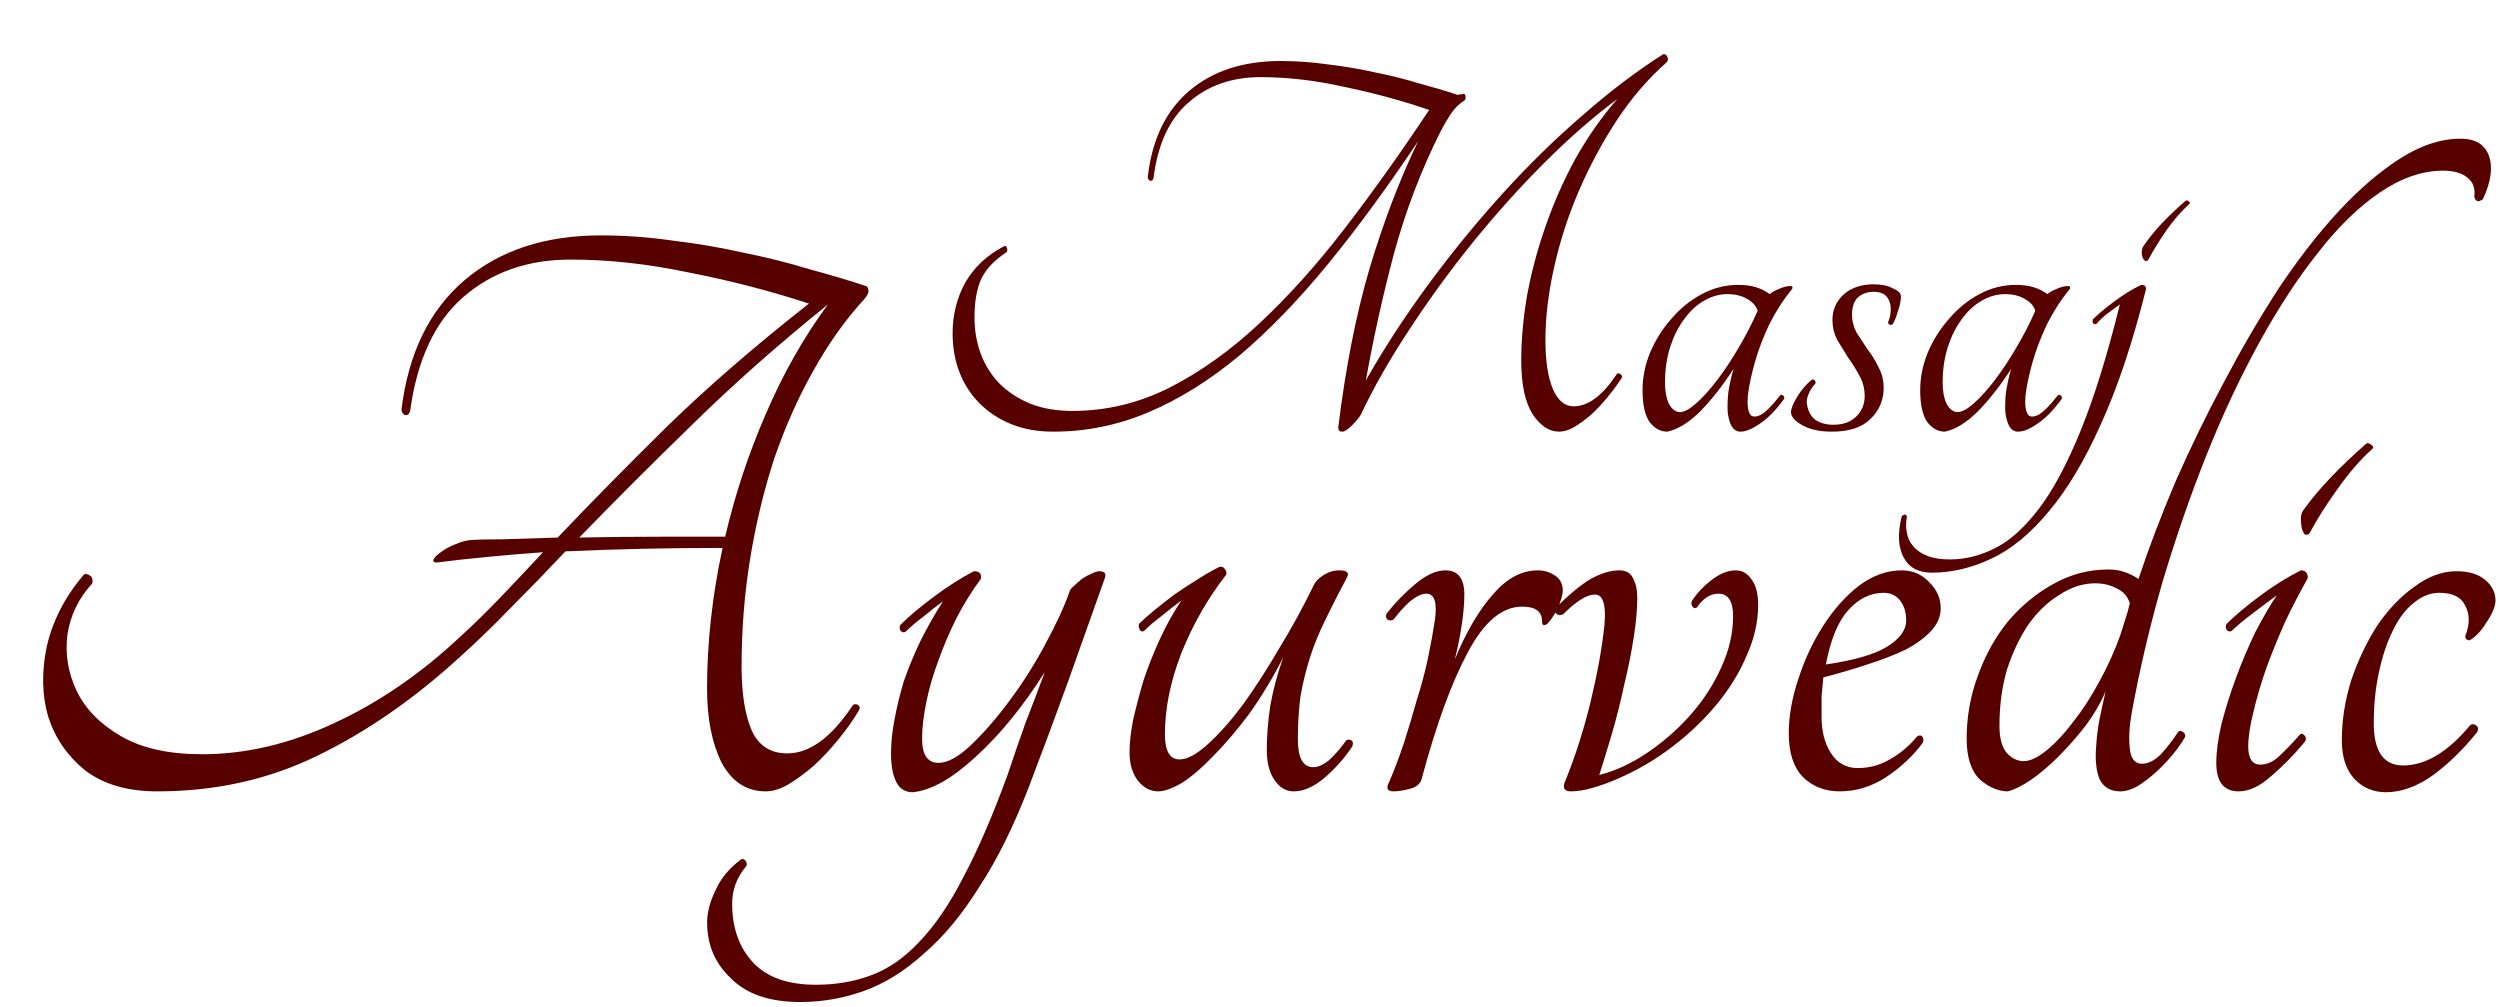 <svg width="417" height="168" viewBox="0 0 417 168" fill="none" xmlns="http://www.w3.org/2000/svg">
<path d="M144.576 47.76C144.768 47.952 144.864 48.24 144.864 48.624C144.864 48.912 144.624 49.344 144.144 49.92C140.976 53.376 138.144 57.36 135.648 61.872C133.152 66.288 130.992 71.136 129.168 76.416C127.44 81.696 126.096 87.264 125.136 93.12C124.176 98.976 123.696 104.976 123.696 111.12C123.696 115.728 124.272 119.328 125.424 121.92C126.576 124.416 128.544 125.664 131.328 125.664C135.072 125.664 138.72 122.976 142.272 117.6C142.56 117.408 142.848 117.408 143.136 117.6C143.424 117.792 143.472 118.08 143.28 118.464C142.32 120.096 141.168 121.728 139.824 123.36C138.576 124.896 137.232 126.336 135.792 127.68C134.352 128.928 132.912 129.984 131.472 130.848C130.128 131.616 128.88 132 127.728 132C124.56 132 122.112 130.416 120.384 127.248C118.752 123.984 117.936 119.856 117.936 114.864C117.936 107.184 118.8 99.36 120.528 91.392C116.016 91.392 111.552 91.44 107.136 91.536C102.816 91.632 98.544 91.776 94.32 91.968C91.152 95.328 88.08 98.496 85.104 101.472C82.224 104.448 79.392 107.184 76.608 109.68C68.928 116.688 61.008 122.16 52.848 126.096C44.784 130.032 35.904 132 26.208 132C21.312 132 17.328 130.848 14.256 128.544C11.28 126.144 9.216 123.168 8.064 119.616C7.008 116.064 6.912 112.176 7.776 107.952C8.736 103.632 10.8 99.6 13.968 95.856C14.256 95.664 14.592 95.712 14.976 96C15.36 96.192 15.504 96.624 15.408 97.296C13.104 99.792 11.712 102.672 11.232 105.936C10.848 109.2 11.376 112.32 12.816 115.296C14.256 118.272 16.704 120.768 20.16 122.784C23.616 124.8 28.128 125.808 33.696 125.808C40.992 125.808 48.336 124.08 55.728 120.624C63.216 117.168 70.272 112.32 76.896 106.08C79.008 104.16 81.168 102.048 83.376 99.744C85.68 97.344 88.08 94.8 90.576 92.112C83.952 92.592 78 93.168 72.72 93.84C72.24 93.744 72.144 93.504 72.432 93.12C72.72 92.736 73.152 92.352 73.728 91.968C74.4 91.488 75.12 91.104 75.888 90.816C76.752 90.432 77.568 90.192 78.336 90.096C79.488 90 81.36 89.952 83.952 89.952C86.64 89.856 89.664 89.76 93.024 89.664C98.496 83.904 104.592 77.712 111.312 71.088C118.128 64.464 126 57.648 134.928 50.64C128.496 48.528 121.824 46.8 114.912 45.456C108.096 44.016 101.52 43.296 95.184 43.296C87.984 43.296 81.984 45.408 77.184 49.632C72.48 53.76 69.552 60.096 68.4 68.64C68.208 69.12 67.92 69.312 67.536 69.216C67.248 69.12 67.056 68.832 66.96 68.352C68.112 58.944 71.616 51.744 77.472 46.752C83.328 41.76 90.912 39.264 100.224 39.264C104.16 39.264 108.144 39.552 112.176 40.128C116.208 40.608 120.144 41.28 123.984 42.144C127.824 42.912 131.472 43.824 134.928 44.88C138.48 45.84 141.696 46.8 144.576 47.76ZM120.96 89.52C122.592 82.512 124.848 75.696 127.728 69.072C130.608 62.352 134.064 56.256 138.096 50.784C129.648 57.6 122.064 64.32 115.344 70.944C108.624 77.472 102.384 83.712 96.624 89.664C101.232 89.568 105.792 89.52 110.304 89.52C114.816 89.52 118.368 89.52 120.96 89.52ZM178.43 98.592C178.526 98.304 178.766 98.016 179.15 97.728C179.534 97.344 179.966 96.96 180.445 96.576C181.022 96.192 181.55 95.904 182.03 95.712C182.606 95.424 183.038 95.28 183.326 95.28C184.19 95.28 184.526 95.616 184.334 96.288C182.222 102.24 180.158 108.048 178.142 113.712C176.126 119.28 173.966 125.088 171.662 131.136C169.07 137.856 166.286 143.472 163.31 147.984C160.43 152.592 157.358 156.288 154.094 159.072C150.926 161.952 147.614 164.016 144.158 165.264C140.701 166.512 137.149 167.136 133.501 167.136C128.413 167.136 124.573 165.84 121.981 163.248C119.293 160.752 117.949 157.632 117.949 153.888C117.949 152.16 118.429 150.336 119.389 148.416C120.253 146.496 121.645 144.816 123.565 143.376C123.853 143.184 124.141 143.28 124.43 143.664C124.621 144.048 124.621 144.336 124.43 144.528C122.893 146.352 122.125 148.416 122.125 150.72C122.125 154.752 123.277 158.016 125.581 160.512C127.885 163.008 131.389 164.256 136.093 164.256C139.453 164.256 142.525 163.728 145.31 162.672C148.19 161.616 150.878 159.744 153.374 157.056C155.966 154.368 158.414 150.768 160.718 146.256C163.118 141.744 165.566 136.08 168.062 129.264C169.118 126.096 170.126 123.168 171.086 120.48C172.142 117.792 173.198 115.008 174.254 112.128C170.606 117.888 166.766 122.592 162.734 126.24C158.798 129.888 155.294 131.856 152.222 132.144C150.974 132.144 150.062 131.568 149.486 130.416C148.91 129.264 148.622 127.68 148.622 125.664C148.622 123.936 148.814 122.064 149.198 120.048C149.582 117.936 150.11 115.776 150.782 113.568C151.55 111.36 152.462 109.152 153.518 106.944C154.67 104.64 155.918 102.432 157.262 100.32C156.206 101.088 155.102 101.952 153.95 102.912C152.798 103.776 151.838 104.592 151.07 105.36C150.782 105.552 150.494 105.504 150.206 105.216C150.014 104.832 150.014 104.496 150.206 104.208C151.55 102.864 153.374 101.328 155.678 99.6C157.982 97.872 160.238 96.432 162.445 95.28C163.406 95.28 163.79 95.712 163.598 96.576C162.158 98.496 160.814 100.656 159.566 103.056C158.414 105.36 157.406 107.712 156.542 110.112C155.678 112.416 155.006 114.72 154.526 117.024C154.046 119.328 153.806 121.392 153.806 123.216C153.806 125.904 154.718 127.248 156.542 127.248C158.078 127.248 159.902 126.24 162.014 124.224C164.222 122.112 166.382 119.616 168.494 116.736C170.702 113.76 172.67 110.64 174.398 107.376C176.222 104.016 177.566 101.088 178.43 98.592ZM193.157 132C191.909 132 190.805 131.424 189.845 130.272C188.885 129.024 188.405 127.44 188.405 125.52C188.405 123.984 188.597 122.208 188.981 120.192C189.461 118.08 190.037 115.872 190.709 113.568C191.477 111.264 192.389 108.96 193.445 106.656C194.501 104.352 195.701 102.192 197.045 100.176C195.989 100.944 194.885 101.808 193.733 102.768C192.581 103.632 191.621 104.448 190.853 105.216C190.565 105.408 190.325 105.36 190.133 105.072C189.941 104.688 189.893 104.352 189.989 104.064C190.661 103.392 191.525 102.624 192.581 101.76C193.637 100.896 194.741 100.032 195.893 99.168C197.141 98.304 198.389 97.488 199.637 96.72C200.981 95.856 202.229 95.136 203.381 94.56C203.765 94.464 204.053 94.56 204.245 94.848C204.533 95.136 204.629 95.472 204.533 95.856C201.461 99.792 198.965 104.16 197.045 108.96C195.221 113.664 194.309 118.176 194.309 122.496C194.309 125.28 195.125 126.672 196.757 126.672C198.005 126.672 199.541 125.856 201.365 124.224C203.285 122.496 205.253 120.288 207.269 117.6C209.285 114.816 211.301 111.696 213.317 108.24C215.429 104.784 217.349 101.28 219.077 97.728C219.365 97.056 219.893 96.48 220.661 96C221.525 95.424 222.437 95.136 223.397 95.136C224.645 95.136 225.077 95.52 224.693 96.288C223.349 98.784 222.149 101.136 221.093 103.344C220.037 105.456 219.173 107.568 218.501 109.68C217.829 111.792 217.301 113.952 216.917 116.16C216.629 118.368 216.485 120.768 216.485 123.36C216.485 126.432 217.349 127.968 219.077 127.968C219.845 127.968 220.709 127.584 221.669 126.816C222.629 125.952 223.589 124.848 224.549 123.504C224.837 123.312 225.125 123.312 225.413 123.504C225.701 123.696 225.749 124.032 225.557 124.512C224.213 126.528 222.629 128.304 220.805 129.84C219.077 131.28 217.397 132 215.765 132C214.517 132 213.461 131.376 212.597 130.128C211.733 128.88 211.301 127.2 211.301 125.088C211.301 122.784 211.493 120.336 211.877 117.744C212.357 115.056 213.077 112.368 214.037 109.68C212.213 113.232 210.293 116.4 208.277 119.184C206.261 121.872 204.293 124.176 202.373 126.096C200.549 128.016 198.821 129.504 197.189 130.56C195.557 131.52 194.213 132 193.157 132ZM244.252 99.168C244.252 100.608 244.108 102.288 243.82 104.208C243.532 106.128 243.148 108.048 242.668 109.968C244.588 105.36 246.7 101.76 249.004 99.168C251.308 96.48 253.804 95.136 256.492 95.136C257.548 95.136 258.508 95.424 259.372 96C260.236 96.576 260.668 97.392 260.668 98.448C260.668 99.216 260.38 100.224 259.804 101.472C259.228 102.624 258.652 103.488 258.076 104.064C257.5 104.448 257.212 104.304 257.212 103.632C257.212 102 256.108 101.184 253.9 101.184C250.54 101.184 247.516 103.728 244.828 108.816C242.14 113.808 239.596 120.768 237.196 129.696C237.004 130.656 236.332 131.28 235.18 131.568C234.124 131.856 233.212 132 232.444 132C231.388 132 231.148 131.472 231.724 130.416C232.588 128.4 233.404 126.24 234.172 123.936C234.94 121.536 235.66 119.136 236.332 116.736C237.1 114.336 237.724 111.984 238.204 109.68C238.684 107.376 239.068 105.264 239.356 103.344C239.74 100.464 239.26 99.024 237.916 99.024C237.148 99.024 236.236 99.456 235.18 100.32C234.22 101.184 233.308 102.192 232.444 103.344C232.06 103.536 231.724 103.536 231.436 103.344C231.148 103.056 231.1 102.72 231.292 102.336C232.732 100.512 234.316 98.88 236.044 97.44C237.868 95.904 239.548 95.136 241.084 95.136C243.196 95.136 244.252 96.48 244.252 99.168ZM269.641 129.984C268.297 130.56 266.953 131.04 265.609 131.424C264.265 131.808 263.065 132 262.009 132C260.857 132 260.569 131.376 261.145 130.128C262.777 126.096 264.169 121.728 265.321 117.024C266.473 112.224 267.241 107.952 267.625 104.208C267.913 100.848 267.385 99.168 266.041 99.168C264.697 99.168 262.921 100.272 260.713 102.48C260.233 102.672 259.849 102.624 259.561 102.336C259.273 102.048 259.273 101.712 259.561 101.328C261.769 99.12 263.689 97.536 265.321 96.576C267.049 95.616 268.633 95.136 270.073 95.136C271.225 95.136 271.993 95.568 272.377 96.432C272.857 97.296 273.097 98.4 273.097 99.744C273.097 101.568 272.905 103.728 272.521 106.224C272.137 108.72 271.609 111.36 270.937 114.144C270.361 116.832 269.689 119.52 268.921 122.208C268.153 124.8 267.433 127.152 266.761 129.264C269.449 128.592 272.137 127.344 274.825 125.52C277.513 123.696 279.913 121.584 282.025 119.184C284.137 116.784 285.817 114.192 287.065 111.408C288.409 108.528 289.081 105.648 289.081 102.768C289.081 100.272 288.265 99.024 286.633 99.024C285.289 99.024 284.089 99.792 283.033 101.328C282.745 101.52 282.505 101.472 282.313 101.184C282.121 100.896 282.073 100.608 282.169 100.32C282.937 99.072 283.993 97.92 285.337 96.864C286.777 95.712 288.169 95.136 289.513 95.136C290.569 95.136 291.433 95.616 292.105 96.576C292.873 97.536 293.257 98.976 293.257 100.896C293.257 103.68 292.633 106.464 291.385 109.248C290.233 112.032 288.601 114.72 286.489 117.312C284.377 119.904 281.881 122.304 279.001 124.512C276.121 126.72 273.001 128.544 269.641 129.984ZM323.711 101.472C323.711 102.816 323.183 104.064 322.127 105.216C321.071 106.368 319.631 107.424 317.807 108.384C315.983 109.248 313.871 110.064 311.471 110.832C309.167 111.6 306.719 112.32 304.127 112.992C304.031 114.048 303.935 115.104 303.839 116.16C303.839 117.216 303.839 118.368 303.839 119.616C303.839 122.016 304.367 124.032 305.423 125.664C306.479 127.296 307.967 128.112 309.887 128.112C311.807 128.112 313.583 127.632 315.215 126.672C316.943 125.712 318.479 124.416 319.823 122.784C320.207 122.592 320.495 122.64 320.687 122.928C320.879 123.216 320.879 123.552 320.687 123.936C319.055 126.144 316.991 128.064 314.495 129.696C312.095 131.232 309.551 132 306.863 132C304.367 132 302.303 131.184 300.671 129.552C299.135 127.92 298.367 125.52 298.367 122.352C298.367 119.472 298.895 116.448 299.951 113.28C301.007 110.016 302.399 107.04 304.127 104.352C305.855 101.664 307.823 99.456 310.031 97.728C312.335 96 314.735 95.136 317.231 95.136C319.055 95.136 320.591 95.808 321.839 97.152C323.087 98.4 323.711 99.84 323.711 101.472ZM314.207 98.88C311.999 98.88 310.031 99.84 308.303 101.76C306.575 103.68 305.327 106.704 304.559 110.832C309.167 110.16 312.527 109.2 314.639 107.952C316.847 106.608 317.951 105.12 317.951 103.488C317.951 102.144 317.615 101.04 316.943 100.176C316.271 99.312 315.359 98.88 314.207 98.88ZM410.407 23.136C412.903 23.136 414.487 24.096 415.159 26.016C415.831 27.936 415.495 30.336 414.151 33.216C413.383 33.792 412.903 33.648 412.711 32.784C412.903 31.44 412.519 30.384 411.559 29.616C410.599 28.848 409.255 28.464 407.527 28.464C404.071 28.464 400.567 29.664 397.015 32.064C393.463 34.464 390.007 37.824 386.647 42.144C383.287 46.368 380.023 51.36 376.855 57.12C373.687 62.88 370.759 69.12 368.071 75.84C365.383 82.56 362.935 89.616 360.727 97.008C358.615 104.304 356.887 111.648 355.543 119.04C355.159 121.248 355.063 123.216 355.255 124.944C355.447 126.576 356.119 127.392 357.271 127.392C358.327 127.392 359.383 126.864 360.439 125.808C361.495 124.656 362.455 123.408 363.319 122.064C363.511 121.872 363.751 121.872 364.039 122.064C364.423 122.256 364.567 122.544 364.471 122.928C363.991 123.792 363.319 124.752 362.455 125.808C361.591 126.864 360.631 127.872 359.575 128.832C358.615 129.696 357.607 130.464 356.551 131.136C355.495 131.712 354.535 132 353.671 132C352.039 132 350.887 131.328 350.215 129.984C349.639 128.544 349.447 126.72 349.639 124.512C349.735 122.88 349.927 121.344 350.215 119.904C350.503 118.464 350.839 116.928 351.223 115.296C350.359 117.312 349.207 119.28 347.767 121.2C346.327 123.024 344.839 124.704 343.303 126.24C341.767 127.776 340.231 129.072 338.695 130.128C337.255 131.088 336.007 131.712 334.951 132C333.319 132 331.735 131.328 330.199 129.984C328.759 128.544 328.039 126.288 328.039 123.216C328.039 119.568 328.663 116.064 329.911 112.704C331.159 109.248 332.839 106.224 334.951 103.632C337.159 101.04 339.655 98.976 342.439 97.44C345.319 95.808 348.391 94.992 351.655 94.992C352.711 94.992 353.623 95.136 354.391 95.424C355.255 95.712 356.023 96.096 356.695 96.576C358.423 91.392 360.487 85.968 362.887 80.304C365.383 74.64 368.071 69.12 370.951 63.744C373.831 58.272 376.855 53.088 380.023 48.192C383.287 43.296 386.599 39.024 389.959 35.376C393.415 31.632 396.871 28.656 400.327 26.448C403.783 24.24 407.143 23.136 410.407 23.136ZM337.543 126.96C338.599 126.96 339.847 126.384 341.287 125.232C342.823 123.984 344.311 122.4 345.751 120.48C347.287 118.56 348.727 116.352 350.071 113.856C351.511 111.264 352.711 108.624 353.671 105.936C353.959 104.976 354.247 104.064 354.535 103.2C354.823 102.336 355.063 101.472 355.255 100.608C354.871 99.456 354.151 98.64 353.095 98.16C352.039 97.584 350.839 97.296 349.495 97.296C347.479 97.296 345.511 97.92 343.591 99.168C341.671 100.32 339.943 101.952 338.407 104.064C336.967 106.176 335.767 108.672 334.807 111.552C333.943 114.432 333.511 117.6 333.511 121.056C333.511 123.072 333.895 124.56 334.663 125.52C335.527 126.48 336.487 126.96 337.543 126.96ZM372.269 105.216C371.981 105.408 371.693 105.36 371.405 105.072C371.213 104.688 371.213 104.352 371.405 104.064C372.749 102.72 374.573 101.184 376.877 99.456C379.181 97.728 381.485 96.288 383.789 95.136C384.557 95.136 384.941 95.568 384.941 96.432C383.693 98.64 382.445 101.04 381.197 103.632C380.045 106.224 378.989 108.816 378.029 111.408C377.165 113.904 376.445 116.352 375.869 118.752C375.293 121.056 375.005 122.976 375.005 124.512C375.005 126.528 375.677 127.536 377.021 127.536C378.077 127.536 379.085 127.104 380.045 126.24C381.101 125.28 382.301 124.032 383.645 122.496C383.837 122.304 384.077 122.352 384.365 122.64C384.653 122.928 384.701 123.264 384.509 123.648C382.781 125.76 380.909 127.68 378.893 129.408C376.973 131.136 375.149 132 373.421 132C370.925 132 369.677 130.416 369.677 127.248C369.677 125.424 369.965 123.264 370.541 120.768C371.213 118.176 372.029 115.584 372.989 112.992C373.949 110.4 375.005 107.904 376.157 105.504C377.405 103.104 378.605 101.04 379.757 99.312C378.701 100.08 377.357 101.088 375.725 102.336C374.189 103.488 373.037 104.448 372.269 105.216ZM385.229 88.944C384.941 89.232 384.653 89.28 384.365 89.088C384.173 88.8 384.029 88.464 383.933 88.08C383.837 87.6 383.789 87.072 383.789 86.496C383.789 85.92 383.933 85.44 384.221 85.056C386.717 81.6 390.221 77.904 394.733 73.968C395.021 73.872 395.309 73.968 395.597 74.256C395.885 74.448 395.933 74.64 395.741 74.832C393.725 76.656 391.805 78.864 389.981 81.456C388.157 83.952 386.573 86.448 385.229 88.944ZM411.929 106.8C411.449 106.8 411.209 106.56 411.209 106.08C411.977 104.16 411.977 102.48 411.209 101.04C410.537 99.6 409.097 98.88 406.889 98.88C405.353 98.88 403.913 99.456 402.569 100.608C401.225 101.664 400.073 103.2 399.113 105.216C398.153 107.136 397.385 109.44 396.809 112.128C396.233 114.72 395.945 117.552 395.945 120.624C395.945 125.328 397.577 127.68 400.841 127.68C404.585 127.68 408.329 125.424 412.073 120.912C412.457 120.72 412.793 120.768 413.081 121.056C413.369 121.248 413.417 121.584 413.225 122.064C411.017 124.848 408.569 127.248 405.881 129.264C403.193 131.184 400.553 132.144 397.961 132.144C395.849 132.144 394.073 131.376 392.633 129.84C391.289 128.304 390.617 126.192 390.617 123.504C390.617 120.144 391.145 116.784 392.201 113.424C393.353 110.064 394.793 107.04 396.521 104.352C398.345 101.664 400.409 99.504 402.713 97.872C405.017 96.144 407.369 95.28 409.769 95.28C411.785 95.28 413.369 95.76 414.521 96.72C415.673 97.68 416.249 98.832 416.249 100.176C416.249 100.656 416.105 101.232 415.817 101.904C415.529 102.576 415.145 103.248 414.665 103.92C414.281 104.592 413.801 105.216 413.225 105.792C412.745 106.272 412.313 106.608 411.929 106.8Z" fill="#570000"/>
<path d="M277.456 9.024C277.776 9.024 278 9.184 278.128 9.504C278.256 9.824 278.224 10.112 278.032 10.368C274.96 13.056 272.176 16.288 269.68 20.064C267.248 23.776 265.136 27.712 263.344 31.872C261.552 36.032 260.176 40.288 259.216 44.64C258.256 48.928 257.776 52.96 257.776 56.736C257.776 60.192 258.192 62.912 259.024 64.896C259.856 66.816 261.008 67.776 262.48 67.776C264.912 67.776 267.312 65.984 269.68 62.4C269.872 62.208 270.064 62.208 270.256 62.4C270.512 62.528 270.608 62.72 270.544 62.976C269.84 64.064 269.04 65.152 268.144 66.24C267.312 67.264 266.416 68.224 265.456 69.12C264.496 69.952 263.536 70.656 262.576 71.232C261.68 71.744 260.848 72 260.08 72C258.416 72 256.944 71.04 255.664 69.12C254.384 67.136 253.744 64.128 253.744 60.096C253.744 56.768 254.064 53.184 254.704 49.344C255.408 45.504 256.432 41.664 257.776 37.824C259.12 33.92 260.784 30.144 262.768 26.496C264.816 22.848 267.152 19.52 269.776 16.512C265.808 19.456 261.744 23.008 257.584 27.168C253.488 31.264 249.52 35.68 245.68 40.416C241.904 45.088 238.384 49.92 235.12 54.912C231.856 59.84 229.136 64.608 226.96 69.216C226.704 69.664 226.224 70.24 225.52 70.944C224.816 71.648 224.272 72 223.888 72C223.44 72 223.216 71.776 223.216 71.328C224.432 61.408 226.16 52.608 228.4 44.928C230.704 37.184 233.424 30.048 236.56 23.52C231.44 31.2 226.416 38.048 221.488 44.064C216.56 50.08 211.632 55.168 206.704 59.328C201.776 63.424 196.752 66.56 191.632 68.736C186.512 70.912 181.2 72 175.696 72C173.072 72 170.736 71.584 168.688 70.752C166.64 69.92 164.88 68.768 163.408 67.296C161.936 65.824 160.816 64.096 160.048 62.112C159.28 60.128 158.896 57.952 158.896 55.584C158.896 52.512 159.6 49.696 161.008 47.136C162.48 44.576 164.624 42.56 167.44 41.088C167.696 40.96 167.856 41.024 167.92 41.28C168.048 41.536 168.048 41.792 167.92 42.048C165.936 43.328 164.528 44.8 163.696 46.464C162.928 48.128 162.544 50.304 162.544 52.992C162.544 55.104 162.896 57.12 163.6 59.04C164.304 60.896 165.328 62.528 166.672 63.936C168.08 65.344 169.776 66.464 171.76 67.296C173.808 68.128 176.176 68.544 178.864 68.544C184.496 68.544 189.872 67.264 194.992 64.704C200.176 62.08 205.2 58.496 210.064 53.952C214.928 49.408 219.696 44.096 224.368 38.016C229.04 31.936 233.712 25.376 238.384 18.336C233.904 16.8 229.2 15.52 224.272 14.496C219.408 13.408 214.736 12.864 210.256 12.864C205.456 12.864 201.456 14.272 198.256 17.088C195.056 19.84 193.104 24.064 192.4 29.76C192.272 30.08 192.08 30.208 191.824 30.144C191.632 30.08 191.504 29.888 191.44 29.568C192.144 23.296 194.448 18.496 198.352 15.168C202.256 11.84 207.344 10.176 213.616 10.176C216.24 10.176 218.896 10.368 221.584 10.752C224.272 11.072 226.896 11.52 229.456 12.096C232.016 12.608 234.448 13.216 236.752 13.92C239.12 14.56 241.264 15.2 243.184 15.84C243.312 15.776 243.44 15.744 243.568 15.744C243.76 15.744 243.92 15.712 244.048 15.648C244.304 15.648 244.432 15.776 244.432 16.032C244.496 16.288 244.464 16.512 244.336 16.704C243.44 17.28 242.704 17.984 242.128 18.816C241.552 19.648 240.912 20.736 240.208 22.08C237.008 28.48 234.448 35.2 232.528 42.24C230.672 49.216 229.104 56.288 227.824 63.456C230.832 58.144 234.288 52.832 238.192 47.52C242.096 42.208 246.224 37.152 250.576 32.352C254.928 27.552 259.408 23.168 264.016 19.2C268.624 15.168 273.104 11.776 277.456 9.024ZM296.92 65.952C297.048 65.824 297.208 65.824 297.4 65.952C297.592 66.08 297.656 66.272 297.592 66.528C296.248 68.384 294.904 69.76 293.56 70.656C292.28 71.552 291.192 72 290.296 72C289.72 72 289.24 71.712 288.856 71.136C288.536 70.56 288.312 69.792 288.184 68.832C288.12 67.808 288.152 66.688 288.28 65.472C288.472 64.192 288.76 62.88 289.144 61.536C287.416 64.224 285.592 66.56 283.672 68.544C281.752 70.464 279.896 71.616 278.104 72C276.952 72 275.96 71.456 275.128 70.368C274.36 69.216 273.976 67.456 273.976 65.088C273.976 62.976 274.392 60.896 275.224 58.848C276.12 56.736 277.304 54.848 278.776 53.184C280.248 51.456 281.944 50.08 283.864 49.056C285.784 48.032 287.8 47.52 289.912 47.52C291.064 47.52 292.056 47.648 292.888 47.904C293.72 48.16 294.488 48.544 295.192 49.056C295.576 48.736 296.088 48.448 296.728 48.192C297.432 47.872 298.072 47.712 298.648 47.712C298.968 47.712 299.064 47.872 298.936 48.192C297.464 49.984 296.184 51.968 295.096 54.144C294.072 56.32 293.272 58.432 292.696 60.48C292.12 62.528 291.736 64.352 291.544 65.952C291.416 67.488 291.544 68.544 291.928 69.12C292.248 69.568 292.824 69.6 293.656 69.216C294.488 68.768 295.576 67.68 296.92 65.952ZM280.216 68.736C280.92 68.736 281.816 68.256 282.904 67.296C284.056 66.272 285.24 64.96 286.456 63.36C287.672 61.76 288.856 59.968 290.008 57.984C291.224 55.936 292.28 53.888 293.176 51.84C292.92 51.008 292.312 50.336 291.352 49.824C290.456 49.312 289.4 49.056 288.184 49.056C286.776 49.056 285.432 49.44 284.152 50.208C282.936 50.912 281.848 51.936 280.888 53.28C279.928 54.56 279.16 56.096 278.584 57.888C278.008 59.68 277.72 61.664 277.72 63.84C277.72 65.248 277.944 66.432 278.392 67.392C278.904 68.288 279.512 68.736 280.216 68.736ZM312.563 47.424C313.843 47.424 314.899 47.648 315.731 48.096C316.627 48.48 317.075 48.928 317.075 49.44C317.075 50.144 316.915 50.944 316.595 51.84C316.339 52.736 316.051 53.472 315.731 54.048C315.603 54.176 315.411 54.208 315.155 54.144C314.963 54.016 314.899 53.856 314.963 53.664C315.155 53.216 315.283 52.704 315.347 52.128C315.411 51.552 315.379 51.04 315.251 50.592C314.931 49.312 314.035 48.672 312.563 48.672C311.475 48.672 310.579 48.992 309.875 49.632C309.235 50.272 308.915 51.232 308.915 52.512C308.915 53.536 309.171 54.528 309.683 55.488C310.259 56.384 310.867 57.312 311.507 58.272C312.211 59.168 312.819 60.16 313.331 61.248C313.907 62.272 314.195 63.424 314.195 64.704C314.195 66.752 313.459 68.48 311.987 69.888C310.579 71.296 308.435 72 305.555 72C303.571 72 301.939 71.648 300.659 70.944C299.379 70.24 298.739 69.504 298.739 68.736C298.739 68.16 299.091 67.296 299.795 66.144C300.499 64.992 301.299 64.064 302.195 63.36C302.387 63.232 302.547 63.264 302.675 63.456C302.867 63.648 302.899 63.84 302.771 64.032C302.259 64.544 301.875 65.152 301.619 65.856C301.363 66.496 301.299 67.072 301.427 67.584C301.619 68.672 302.099 69.504 302.867 70.08C303.699 70.592 304.659 70.848 305.747 70.848C307.411 70.848 308.691 70.4 309.587 69.504C310.547 68.608 311.027 67.456 311.027 66.048C311.027 64.832 310.739 63.712 310.163 62.688C309.587 61.6 308.947 60.576 308.243 59.616C307.603 58.592 306.995 57.6 306.419 56.64C305.907 55.616 305.651 54.528 305.651 53.376C305.651 51.712 306.259 50.304 307.475 49.152C308.755 48 310.451 47.424 312.563 47.424ZM343.233 65.952C343.361 65.824 343.521 65.824 343.713 65.952C343.905 66.08 343.969 66.272 343.905 66.528C342.561 68.384 341.217 69.76 339.873 70.656C338.593 71.552 337.505 72 336.609 72C336.033 72 335.553 71.712 335.169 71.136C334.849 70.56 334.625 69.792 334.497 68.832C334.433 67.808 334.465 66.688 334.593 65.472C334.785 64.192 335.073 62.88 335.457 61.536C333.729 64.224 331.905 66.56 329.984 68.544C328.065 70.464 326.209 71.616 324.417 72C323.265 72 322.273 71.456 321.441 70.368C320.673 69.216 320.289 67.456 320.289 65.088C320.289 62.976 320.705 60.896 321.537 58.848C322.433 56.736 323.617 54.848 325.089 53.184C326.561 51.456 328.257 50.08 330.177 49.056C332.097 48.032 334.113 47.52 336.225 47.52C337.377 47.52 338.369 47.648 339.201 47.904C340.033 48.16 340.801 48.544 341.505 49.056C341.889 48.736 342.401 48.448 343.041 48.192C343.745 47.872 344.385 47.712 344.961 47.712C345.281 47.712 345.377 47.872 345.249 48.192C343.777 49.984 342.497 51.968 341.409 54.144C340.385 56.32 339.585 58.432 339.009 60.48C338.433 62.528 338.049 64.352 337.857 65.952C337.729 67.488 337.857 68.544 338.241 69.12C338.561 69.568 339.137 69.6 339.969 69.216C340.801 68.768 341.889 67.68 343.233 65.952ZM326.529 68.736C327.233 68.736 328.129 68.256 329.217 67.296C330.369 66.272 331.553 64.96 332.769 63.36C333.985 61.76 335.169 59.968 336.321 57.984C337.537 55.936 338.593 53.888 339.489 51.84C339.233 51.008 338.625 50.336 337.665 49.824C336.769 49.312 335.713 49.056 334.497 49.056C333.089 49.056 331.745 49.44 330.465 50.208C329.249 50.912 328.161 51.936 327.201 53.28C326.241 54.56 325.473 56.096 324.897 57.888C324.321 59.68 324.033 61.664 324.033 63.84C324.033 65.248 324.257 66.432 324.705 67.392C325.217 68.288 325.825 68.736 326.529 68.736ZM353.595 50.784C352.891 51.296 352.187 51.808 351.483 52.32C350.843 52.832 350.235 53.408 349.659 54.048C349.403 54.112 349.211 54.048 349.083 53.856C349.019 53.664 349.019 53.472 349.083 53.28C349.979 52.384 351.163 51.392 352.635 50.304C354.171 49.152 355.675 48.224 357.147 47.52C357.787 47.52 358.043 47.808 357.915 48.384C355.675 57.28 353.179 64.736 350.427 70.752C347.739 76.768 344.859 81.6 341.787 85.248C338.715 88.96 335.547 91.584 332.283 93.12C328.955 94.72 325.595 95.52 322.203 95.52C319.963 95.52 318.395 94.656 317.499 92.928C316.603 91.2 316.507 88.928 317.211 86.112C317.339 85.984 317.499 85.888 317.691 85.824C317.883 85.824 318.011 85.952 318.075 86.208C317.883 87.168 317.883 88.064 318.075 88.896C318.203 89.728 318.555 90.464 319.131 91.104C319.707 91.808 320.507 92.352 321.531 92.736C322.491 93.12 323.739 93.312 325.275 93.312C327.835 93.312 330.363 92.672 332.859 91.392C335.291 90.176 337.723 87.968 340.155 84.768C342.523 81.632 344.827 77.312 347.067 71.808C349.307 66.304 351.483 59.296 353.595 50.784ZM358.299 43.392C357.915 43.712 357.595 43.52 357.339 42.816C357.147 42.048 357.243 41.408 357.627 40.896C358.523 39.616 359.515 38.4 360.603 37.248C361.755 36.032 363.067 34.784 364.539 33.504C364.731 33.376 364.923 33.408 365.115 33.6C365.307 33.728 365.339 33.856 365.211 33.984C363.867 35.2 362.587 36.672 361.371 38.4C360.219 40.064 359.195 41.728 358.299 43.392Z" fill="#570000"/>
</svg>
